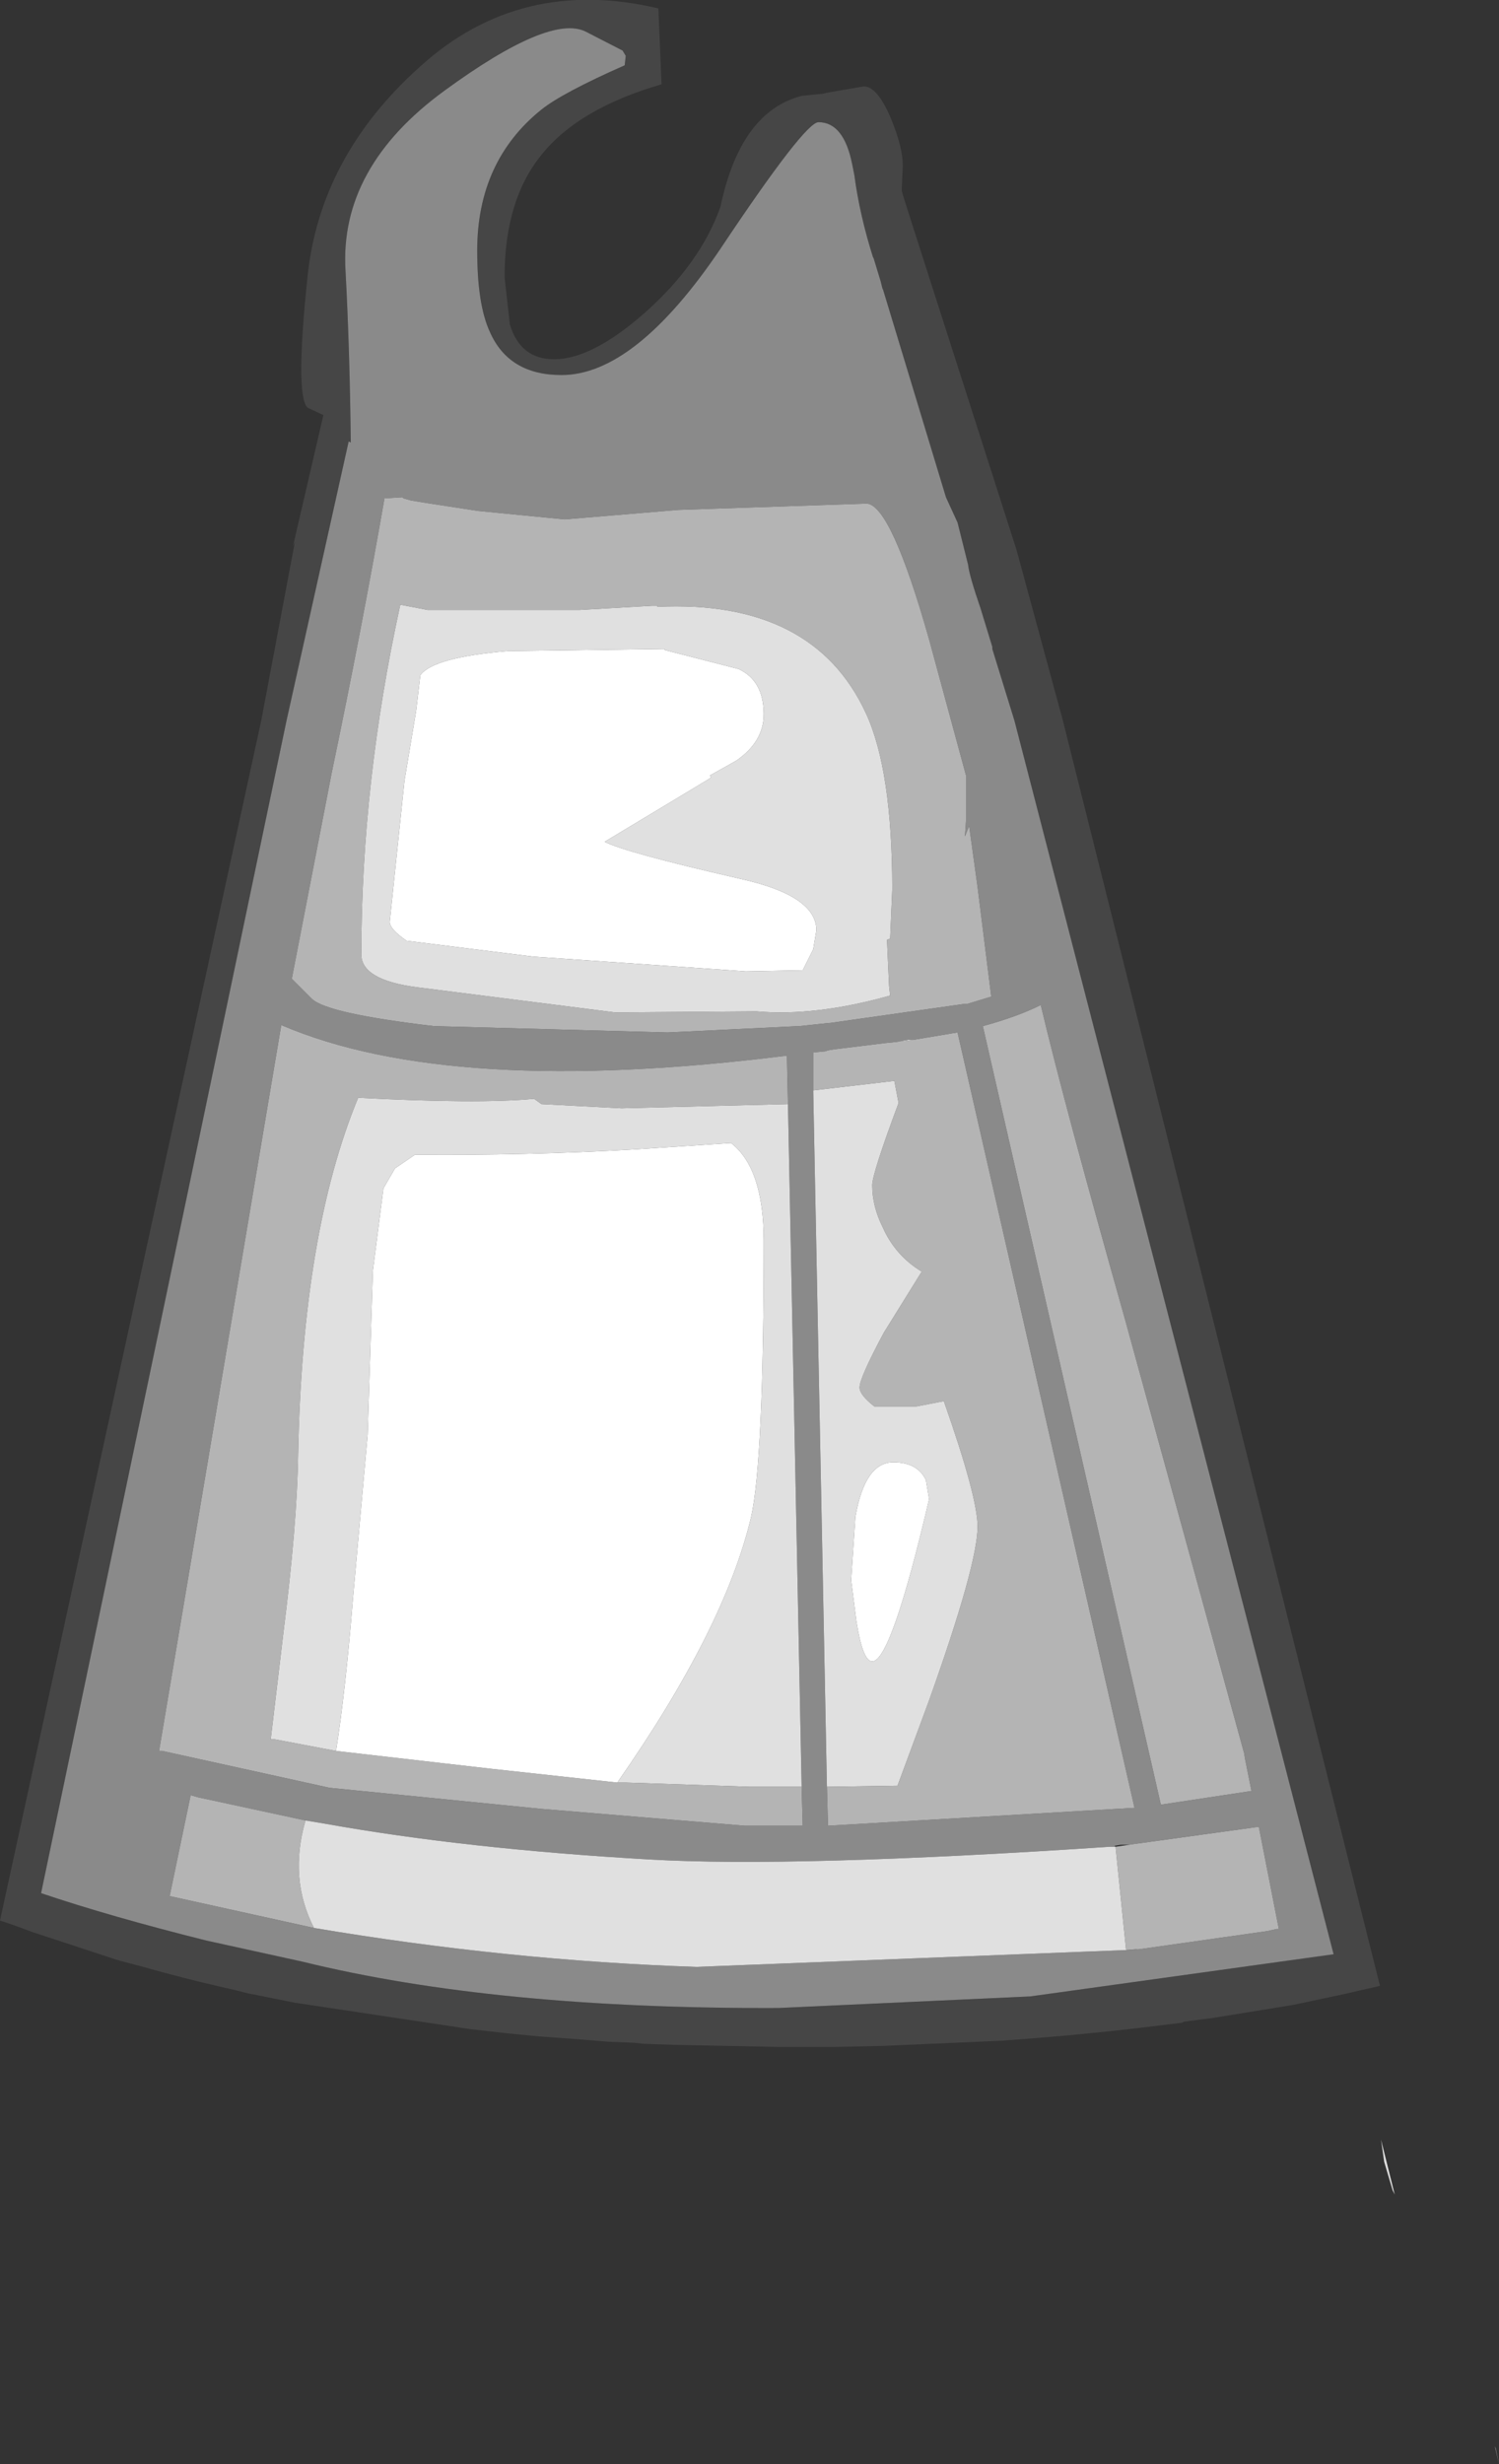 <?xml version="1.0" encoding="UTF-8" standalone="no"?>
<svg xmlns:ffdec="https://www.free-decompiler.com/flash" xmlns:xlink="http://www.w3.org/1999/xlink" ffdec:objectType="shape" height="116.95px" width="71.15px" xmlns="http://www.w3.org/2000/svg">
  <rect width="100%" height="100%" fill="#333333" stroke="none"/>
  <g transform="matrix(1.0, 0.0, 0.0, 1.0, 29.7, 139.85)">
    <path d="M-17.3 -105.65 L-15.7 -114.15 -15.8 -113.9 -14.35 -120.15 -15.1 -120.5 Q-15.7 -121.05 -15.1 -126.75 -14.5 -132.45 -9.75 -136.7 -5.0 -141.0 1.55 -139.45 L1.7 -135.85 Q-2.25 -134.7 -4.0 -132.5 -5.75 -130.35 -5.75 -126.7 L-5.5 -124.45 Q-5.0 -122.8 -3.4 -122.8 -1.6 -122.8 0.9 -125.0 3.55 -127.35 4.5 -130.05 5.45 -134.55 8.35 -135.3 L9.35 -135.4 9.55 -135.45 11.3 -135.75 Q11.95 -135.75 12.6 -134.2 13.15 -132.85 13.15 -132.0 L13.1 -130.8 13.2 -130.45 13.55 -129.35 18.55 -113.75 20.75 -105.65 35.8 -45.6 34.05 -45.2 31.7 -44.7 31.4 -44.65 27.7 -44.05 27.65 -44.05 26.5 -43.9 26.4 -43.85 24.35 -43.6 23.0 -43.45 22.5 -43.4 21.0 -43.25 19.2 -43.1 17.9 -43.0 12.2 -42.75 9.8 -42.7 8.6 -42.7 8.15 -42.7 7.65 -42.7 7.35 -42.7 2.3 -42.8 0.85 -42.85 0.4 -42.9 -0.85 -42.95 -2.05 -43.05 -4.1 -43.2 -5.65 -43.35 -7.4 -43.55 -15.7 -44.8 -17.95 -45.25 -18.55 -45.4 -20.05 -45.75 -21.05 -46.0 -22.0 -46.25 -22.9 -46.5 -23.85 -46.75 -24.2 -46.85 -28.15 -48.15 -29.1 -48.5 -29.7 -48.7 -17.3 -105.65 M-16.1 -105.65 L-27.75 -50.0 Q-24.5 -48.9 -19.9 -47.75 L-15.35 -46.75 Q-6.2 -44.5 7.25 -44.55 L19.2 -45.1 33.6 -47.1 18.45 -105.65 17.4 -109.05 17.4 -109.15 16.85 -110.95 Q16.3 -112.55 16.25 -113.05 L15.75 -115.05 15.2 -116.25 12.2 -126.15 12.2 -126.1 12.1 -126.5 11.75 -127.65 11.75 -127.6 Q11.1 -129.65 10.85 -131.55 L10.75 -132.05 Q10.35 -134.05 9.15 -134.05 8.5 -134.05 4.5 -128.05 0.45 -122.05 -3.05 -122.05 -5.55 -122.05 -6.45 -124.1 -7.05 -125.4 -7.05 -127.95 -7.05 -132.2 -4.0 -134.65 -3.0 -135.45 -0.05 -136.75 L0.0 -137.2 -0.15 -137.45 -1.9 -138.35 Q-3.6 -139.2 -8.6 -135.55 -13.6 -131.9 -13.3 -127.0 -13.1 -123.3 -13.05 -118.85 L-13.15 -118.9 -16.1 -105.65" fill="#464646" fill-rule="evenodd" stroke="none"/>
    <path d="M-16.1 -105.65 L-13.15 -118.9 -13.05 -118.85 Q-13.1 -123.3 -13.3 -127.0 -13.6 -131.9 -8.6 -135.55 -3.6 -139.2 -1.9 -138.35 L-0.15 -137.45 0.0 -137.2 -0.05 -136.75 Q-3.0 -135.45 -4.0 -134.65 -7.05 -132.2 -7.05 -127.95 -7.05 -125.4 -6.45 -124.1 -5.55 -122.05 -3.05 -122.05 0.45 -122.05 4.5 -128.05 8.5 -134.05 9.15 -134.05 10.35 -134.05 10.75 -132.05 L10.85 -131.55 Q11.1 -129.65 11.75 -127.6 L11.75 -127.65 12.1 -126.5 12.2 -126.1 12.2 -126.15 15.2 -116.25 15.75 -115.05 16.25 -113.05 Q16.3 -112.55 16.85 -110.95 L17.4 -109.15 17.4 -109.05 18.45 -105.65 33.6 -47.1 19.2 -45.1 7.25 -44.55 Q-6.2 -44.5 -15.35 -46.75 L-19.9 -47.75 Q-24.5 -48.9 -27.75 -50.0 L-16.1 -105.65 M12.85 -90.4 L12.35 -90.35 9.9 -90.05 9.6 -90.0 9.45 -89.95 9.4 -89.95 8.9 -89.9 8.9 -88.1 9.55 -55.05 9.6 -53.2 24.15 -54.05 15.75 -90.85 13.65 -90.5 13.4 -90.5 12.85 -90.4 M2.5 -115.65 L-2.9 -115.2 -7.0 -115.6 -9.6 -116.0 -10.2 -116.1 -10.55 -116.2 -10.6 -116.25 -11.45 -116.2 Q-12.55 -109.9 -13.95 -103.2 L-15.85 -93.4 -14.9 -92.45 Q-14.2 -91.75 -9.1 -91.15 L2.0 -90.85 8.2 -91.15 8.25 -91.15 9.65 -91.3 9.7 -91.3 16.05 -92.2 16.2 -92.2 17.35 -92.55 17.15 -94.15 16.7 -97.75 16.3 -100.65 16.1 -100.15 16.15 -100.9 16.15 -103.05 14.4 -109.5 Q12.6 -115.85 11.45 -115.95 L2.5 -115.65 M16.95 -91.15 L25.4 -54.2 29.7 -54.85 29.4 -56.35 29.35 -56.65 23.75 -77.05 Q20.8 -87.5 19.7 -92.15 18.6 -91.6 16.95 -91.15 M7.7 -87.45 L7.65 -89.75 Q-8.3 -87.75 -16.35 -91.2 L-22.15 -56.75 -22.0 -56.75 -14.05 -55.0 -4.0 -54.0 5.65 -53.2 5.9 -53.2 7.35 -53.2 8.15 -53.2 8.4 -53.2 8.35 -55.05 7.7 -87.45 M23.75 -47.3 L24.35 -47.35 23.75 -47.25 30.45 -48.2 30.9 -48.3 31.0 -48.3 30.05 -53.15 23.9 -52.3 23.5 -52.3 23.2 -52.25 23.25 -52.2 23.0 -52.2 22.95 -52.2 Q8.0 -51.2 1.1 -51.6 -7.6 -52.1 -14.3 -53.3 L-15.2 -53.45 -20.3 -54.55 -20.65 -54.65 -21.65 -49.85 -21.6 -49.85 -14.8 -48.35 Q-5.6 -46.8 3.35 -46.5 L23.75 -47.3 M41.45 -22.9 L41.25 -23.75 41.3 -23.65 41.45 -22.9" fill="#8a8a8a" fill-rule="evenodd" stroke="none"/>
    <path d="M1.5 -111.1 L1.25 -111.1 -2.2 -110.9 -9.4 -110.9 -10.7 -111.15 Q-12.55 -102.7 -12.55 -94.55 -12.55 -93.35 -9.95 -93.0 L-0.5 -91.8 6.2 -91.85 Q9.0 -91.6 12.55 -92.6 L12.5 -93.05 12.4 -95.25 12.55 -95.3 12.65 -97.65 Q12.65 -103.3 11.4 -106.0 8.9 -111.4 1.5 -111.05 L1.5 -111.1 M2.5 -115.65 L11.45 -115.95 Q12.6 -115.85 14.4 -109.5 L16.15 -103.05 16.15 -100.9 16.1 -100.15 16.3 -100.65 16.7 -97.75 17.15 -94.15 17.35 -92.55 16.2 -92.2 16.05 -92.2 9.7 -91.3 9.65 -91.3 8.25 -91.15 8.2 -91.15 2.0 -90.85 -9.1 -91.15 Q-14.2 -91.75 -14.9 -92.45 L-15.85 -93.4 -13.95 -103.2 Q-12.55 -109.9 -11.45 -116.2 L-10.6 -116.25 -10.55 -116.2 -10.2 -116.1 -9.6 -116.0 -7.0 -115.6 -2.9 -115.2 2.5 -115.65 M8.9 -88.1 L8.9 -89.9 9.4 -89.95 9.45 -89.95 9.6 -90.0 9.9 -90.05 12.35 -90.35 12.85 -90.4 13.65 -90.5 15.75 -90.85 24.15 -54.05 9.6 -53.2 9.55 -55.05 12.9 -55.1 14.4 -59.15 Q16.7 -65.6 16.7 -67.4 16.7 -68.8 15.1 -73.35 L13.8 -73.1 11.8 -73.1 Q11.1 -73.65 11.1 -74.0 11.1 -74.45 12.25 -76.6 L14.05 -79.5 Q12.8 -80.25 12.2 -81.6 11.7 -82.6 11.7 -83.6 11.7 -84.15 12.95 -87.5 L12.75 -88.55 8.9 -88.1 M16.95 -91.15 Q18.6 -91.6 19.7 -92.15 20.8 -87.5 23.75 -77.05 L29.35 -56.65 29.4 -56.35 29.7 -54.85 25.4 -54.2 16.95 -91.15 M8.35 -55.05 L8.4 -53.2 8.15 -53.2 7.35 -53.2 5.9 -53.2 5.65 -53.2 -4.0 -54.0 -14.05 -55.0 -22.0 -56.75 -22.15 -56.75 -16.35 -91.2 Q-8.3 -87.75 7.65 -89.75 L7.7 -87.45 -0.2 -87.25 -4.0 -87.45 -4.35 -87.7 Q-7.0 -87.45 -12.7 -87.75 -15.35 -81.35 -15.55 -70.8 -15.6 -67.5 -16.25 -62.35 L-16.85 -57.3 -16.65 -57.3 -13.75 -56.75 -6.35 -55.9 -0.4 -55.25 0.0 -55.25 5.9 -55.05 7.1 -55.05 7.35 -55.05 8.15 -55.05 8.35 -55.05 M23.25 -52.2 L24.25 -52.35 23.9 -52.3 30.05 -53.15 31.0 -48.3 30.9 -48.3 30.45 -48.2 23.75 -47.25 24.35 -47.35 23.75 -47.3 23.25 -52.2 M-15.2 -53.45 Q-16.0 -50.7 -14.8 -48.35 L-21.6 -49.85 -21.65 -49.85 -20.65 -54.65 -20.3 -54.55 -15.2 -53.45" fill="#b4b4b4" fill-rule="evenodd" stroke="none"/>
    <path d="M1.85 -109.05 L-5.6 -108.95 Q-9.15 -108.65 -9.75 -107.8 L-9.95 -106.1 -10.5 -102.8 -10.85 -99.45 -11.2 -96.1 Q-11.2 -95.75 -10.4 -95.2 L-4.4 -94.45 5.7 -93.75 8.4 -93.8 8.9 -94.8 9.05 -95.7 Q9.05 -97.35 5.4 -98.15 -0.05 -99.4 -1.0 -99.9 L3.9 -102.85 4.05 -102.95 4.0 -103.05 5.25 -103.75 Q6.55 -104.65 6.55 -105.95 6.55 -107.55 5.35 -108.1 L1.85 -109.0 1.85 -109.05 M1.5 -111.1 L1.5 -111.05 Q8.9 -111.4 11.4 -106.0 12.65 -103.3 12.65 -97.65 L12.55 -95.3 12.4 -95.25 12.5 -93.05 12.55 -92.6 Q9.0 -91.6 6.2 -91.85 L-0.5 -91.8 -9.95 -93.0 Q-12.55 -93.35 -12.55 -94.55 -12.55 -102.7 -10.7 -111.15 L-9.4 -110.9 -2.2 -110.9 1.25 -111.1 1.5 -111.1 M12.85 -90.4 L13.4 -90.5 13.65 -90.5 12.85 -90.4 M9.55 -55.05 L8.9 -88.1 12.75 -88.55 12.95 -87.5 Q11.7 -84.15 11.7 -83.6 11.7 -82.6 12.2 -81.6 12.8 -80.25 14.05 -79.5 L12.25 -76.6 Q11.1 -74.45 11.1 -74.0 11.1 -73.65 11.8 -73.1 L13.8 -73.1 15.1 -73.35 Q16.7 -68.8 16.7 -67.4 16.7 -65.6 14.4 -59.15 L12.9 -55.1 9.55 -55.05 M7.7 -87.45 L8.35 -55.05 8.15 -55.05 7.35 -55.05 7.1 -55.05 5.9 -55.05 0.0 -55.25 -0.4 -55.25 Q4.7 -62.55 5.95 -67.85 6.55 -70.5 6.55 -80.95 6.55 -84.4 5.0 -85.6 L0.45 -85.3 Q-4.75 -85.0 -10.0 -85.05 L-10.95 -84.4 -11.5 -83.45 -12.0 -79.55 -12.25 -71.75 -12.95 -63.95 Q-13.3 -59.6 -13.75 -56.75 L-16.65 -57.3 -16.85 -57.3 -16.25 -62.35 Q-15.6 -67.5 -15.55 -70.8 -15.35 -81.35 -12.7 -87.75 -7.0 -87.45 -4.35 -87.7 L-4.0 -87.45 -0.2 -87.25 7.7 -87.45 M14.4 -68.7 L14.25 -69.6 Q13.85 -70.45 12.7 -70.45 11.35 -70.45 10.9 -67.85 L10.7 -64.85 10.95 -62.9 Q11.25 -61.0 11.7 -61.0 12.6 -61.0 14.4 -68.7 M23.25 -52.2 L23.75 -47.3 3.35 -46.5 Q-5.6 -46.8 -14.8 -48.35 -16.0 -50.7 -15.2 -53.45 L-14.3 -53.3 Q-7.6 -52.1 1.1 -51.6 8.0 -51.2 22.95 -52.2 L23.0 -52.2 23.25 -52.2 M35.85 -38.3 L36.5 -35.7 36.4 -35.9 36.0 -37.25 35.85 -38.3" fill="#e0e0e0" fill-rule="evenodd" stroke="none"/>
    <path d="M1.85 -109.05 L1.85 -109.0 5.35 -108.1 Q6.55 -107.55 6.55 -105.95 6.55 -104.65 5.25 -103.75 L4.0 -103.05 4.05 -102.95 3.9 -102.85 -1.0 -99.9 Q-0.05 -99.4 5.4 -98.15 9.05 -97.35 9.05 -95.7 L8.9 -94.8 8.4 -93.8 5.7 -93.75 -4.4 -94.45 -10.4 -95.2 Q-11.2 -95.75 -11.2 -96.1 L-10.85 -99.45 -10.5 -102.8 -9.95 -106.1 -9.75 -107.8 Q-9.15 -108.65 -5.6 -108.95 L1.85 -109.05 M-0.4 -55.25 L-6.35 -55.9 -13.75 -56.75 Q-13.3 -59.6 -12.95 -63.95 L-12.25 -71.75 -12.0 -79.55 -11.5 -83.45 -10.95 -84.4 -10.0 -85.05 Q-4.75 -85.0 0.45 -85.3 L5.0 -85.6 Q6.55 -84.4 6.55 -80.95 6.55 -70.5 5.95 -67.85 4.7 -62.55 -0.4 -55.25 M14.4 -68.7 Q12.6 -61.0 11.7 -61.0 11.25 -61.0 10.95 -62.9 L10.7 -64.85 10.9 -67.85 Q11.35 -70.45 12.7 -70.45 13.85 -70.45 14.25 -69.6 L14.4 -68.7" fill="#ffffff" fill-rule="evenodd" stroke="none"/>
  </g>
</svg>
